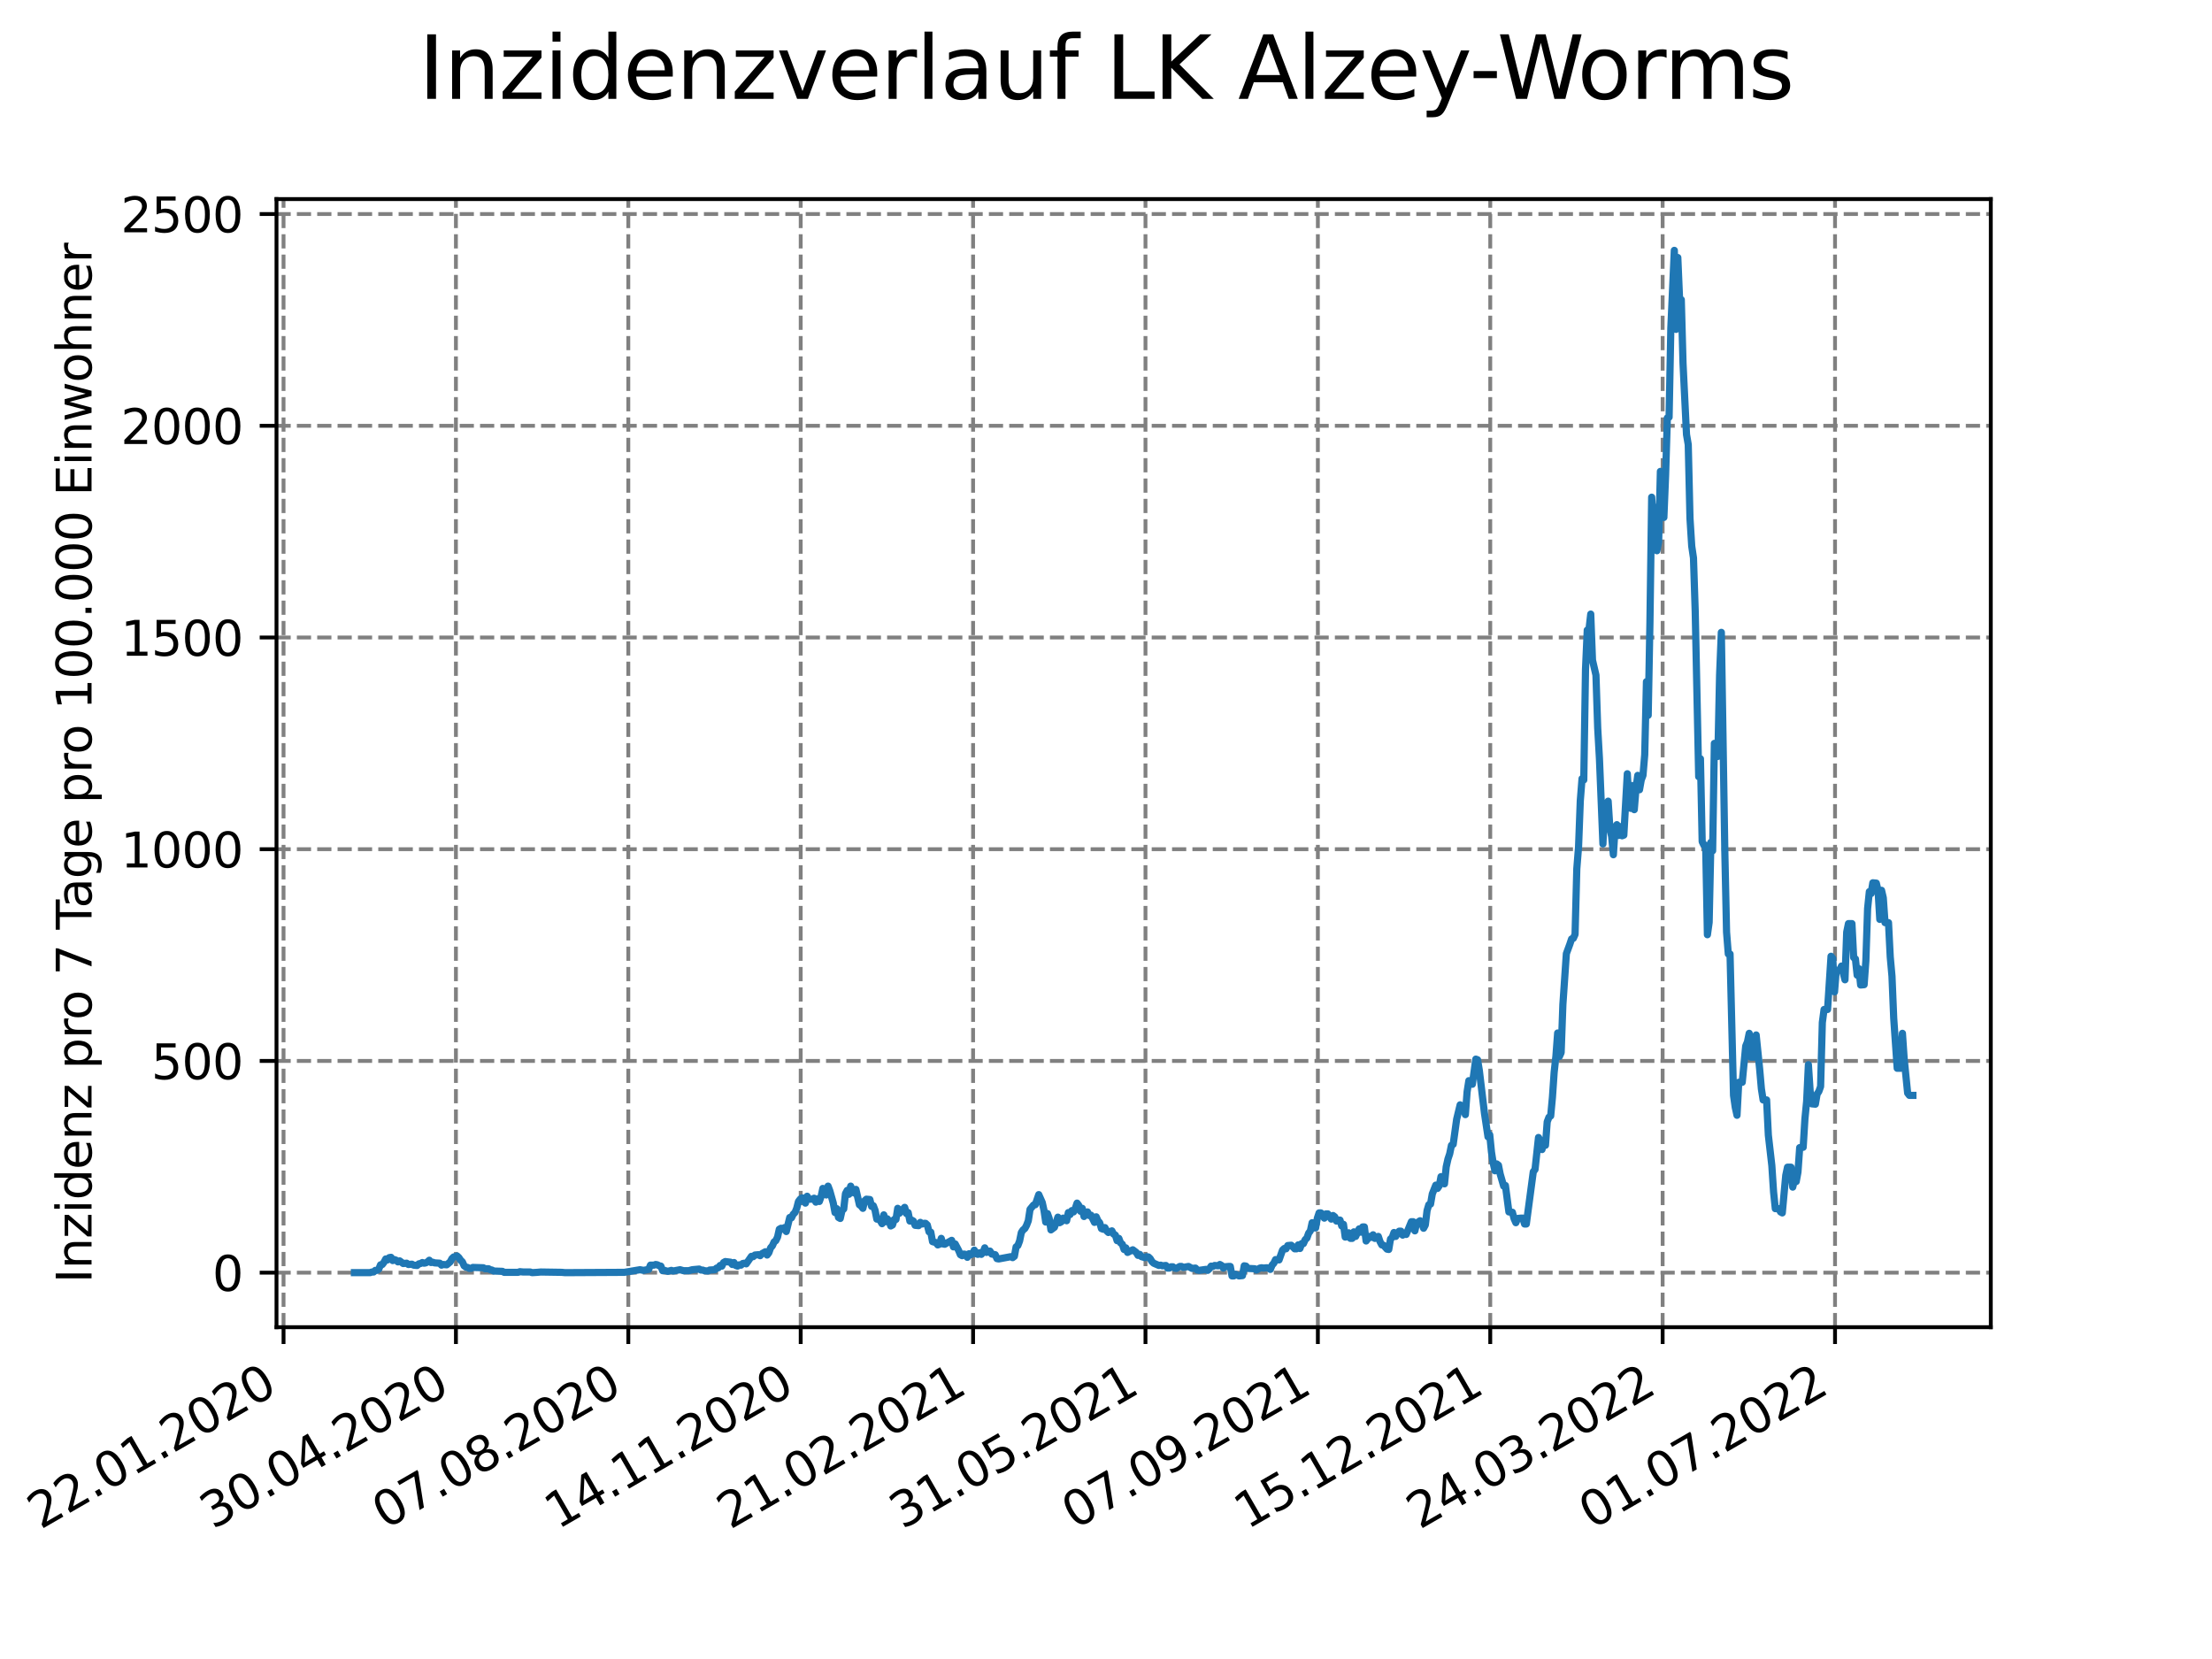 <?xml version="1.0" encoding="utf-8" standalone="no"?>
<!DOCTYPE svg PUBLIC "-//W3C//DTD SVG 1.1//EN"
  "http://www.w3.org/Graphics/SVG/1.1/DTD/svg11.dtd">
<svg xmlns:xlink="http://www.w3.org/1999/xlink" width="460.8pt" height="345.6pt" viewBox="0 0 460.8 345.6" xmlns="http://www.w3.org/2000/svg" version="1.1">
 <defs>
  <style type="text/css">*{stroke-linejoin: round; stroke-linecap: butt}</style>
 </defs>
 <g id="figure_1">
  <g id="patch_1">
   <path d="M 0 345.6 
L 460.8 345.6 
L 460.8 0 
L 0 0 
z
" style="fill: #ffffff"/>
  </g>
  <g id="axes_1">
   <g id="patch_2">
    <path d="M 57.6 276.48 
L 414.72 276.48 
L 414.72 41.472 
L 57.6 41.472 
z
" style="fill: #ffffff"/>
   </g>
   <g id="matplotlib.axis_1">
    <g id="xtick_1">
     <g id="line2d_1">
      <path d="M 59.066 276.48 
L 59.066 41.472 
" clip-path="url(#pb7957cf12c)" style="fill: none; stroke-dasharray: 2.96,1.28; stroke-dashoffset: 0; stroke: #808080; stroke-width: 0.8"/>
     </g>
     <g id="line2d_2">
      <defs>
       <path id="m946c82792c" d="M 0 0 
L 0 3.5 
" style="stroke: #000000; stroke-width: 0.8"/>
      </defs>
      <g>
       <use xlink:href="#m946c82792c" x="59.066" y="276.48" style="stroke: #000000; stroke-width: 0.8"/>
      </g>
     </g>
     <g id="text_1">
      <!-- 22.01.2020 -->
      <g transform="translate(8.441 318.689)rotate(-30)scale(0.1 -0.1)">
       <defs>
        <path id="DejaVuSans-32" d="M 1228 531 
L 3431 531 
L 3431 0 
L 469 0 
L 469 531 
Q 828 903 1448 1529 
Q 2069 2156 2228 2338 
Q 2531 2678 2651 2914 
Q 2772 3150 2772 3378 
Q 2772 3750 2511 3984 
Q 2250 4219 1831 4219 
Q 1534 4219 1204 4116 
Q 875 4013 500 3803 
L 500 4441 
Q 881 4594 1212 4672 
Q 1544 4750 1819 4750 
Q 2544 4750 2975 4387 
Q 3406 4025 3406 3419 
Q 3406 3131 3298 2873 
Q 3191 2616 2906 2266 
Q 2828 2175 2409 1742 
Q 1991 1309 1228 531 
z
" transform="scale(0.016)"/>
        <path id="DejaVuSans-2e" d="M 684 794 
L 1344 794 
L 1344 0 
L 684 0 
L 684 794 
z
" transform="scale(0.016)"/>
        <path id="DejaVuSans-30" d="M 2034 4250 
Q 1547 4250 1301 3770 
Q 1056 3291 1056 2328 
Q 1056 1369 1301 889 
Q 1547 409 2034 409 
Q 2525 409 2770 889 
Q 3016 1369 3016 2328 
Q 3016 3291 2770 3770 
Q 2525 4250 2034 4250 
z
M 2034 4750 
Q 2819 4750 3233 4129 
Q 3647 3509 3647 2328 
Q 3647 1150 3233 529 
Q 2819 -91 2034 -91 
Q 1250 -91 836 529 
Q 422 1150 422 2328 
Q 422 3509 836 4129 
Q 1250 4750 2034 4750 
z
" transform="scale(0.016)"/>
        <path id="DejaVuSans-31" d="M 794 531 
L 1825 531 
L 1825 4091 
L 703 3866 
L 703 4441 
L 1819 4666 
L 2450 4666 
L 2450 531 
L 3481 531 
L 3481 0 
L 794 0 
L 794 531 
z
" transform="scale(0.016)"/>
       </defs>
       <use xlink:href="#DejaVuSans-32"/>
       <use xlink:href="#DejaVuSans-32" x="63.623"/>
       <use xlink:href="#DejaVuSans-2e" x="127.246"/>
       <use xlink:href="#DejaVuSans-30" x="159.033"/>
       <use xlink:href="#DejaVuSans-31" x="222.656"/>
       <use xlink:href="#DejaVuSans-2e" x="286.279"/>
       <use xlink:href="#DejaVuSans-32" x="318.066"/>
       <use xlink:href="#DejaVuSans-30" x="381.689"/>
       <use xlink:href="#DejaVuSans-32" x="445.312"/>
       <use xlink:href="#DejaVuSans-30" x="508.936"/>
      </g>
     </g>
    </g>
    <g id="xtick_2">
     <g id="line2d_3">
      <path d="M 94.978 276.48 
L 94.978 41.472 
" clip-path="url(#pb7957cf12c)" style="fill: none; stroke-dasharray: 2.96,1.28; stroke-dashoffset: 0; stroke: #808080; stroke-width: 0.8"/>
     </g>
     <g id="line2d_4">
      <g>
       <use xlink:href="#m946c82792c" x="94.978" y="276.48" style="stroke: #000000; stroke-width: 0.8"/>
      </g>
     </g>
     <g id="text_2">
      <!-- 30.04.2020 -->
      <g transform="translate(44.352 318.689)rotate(-30)scale(0.1 -0.1)">
       <defs>
        <path id="DejaVuSans-33" d="M 2597 2516 
Q 3050 2419 3304 2112 
Q 3559 1806 3559 1356 
Q 3559 666 3084 287 
Q 2609 -91 1734 -91 
Q 1441 -91 1130 -33 
Q 819 25 488 141 
L 488 750 
Q 750 597 1062 519 
Q 1375 441 1716 441 
Q 2309 441 2620 675 
Q 2931 909 2931 1356 
Q 2931 1769 2642 2001 
Q 2353 2234 1838 2234 
L 1294 2234 
L 1294 2753 
L 1863 2753 
Q 2328 2753 2575 2939 
Q 2822 3125 2822 3475 
Q 2822 3834 2567 4026 
Q 2313 4219 1838 4219 
Q 1578 4219 1281 4162 
Q 984 4106 628 3988 
L 628 4550 
Q 988 4650 1302 4700 
Q 1616 4750 1894 4750 
Q 2613 4750 3031 4423 
Q 3450 4097 3450 3541 
Q 3450 3153 3228 2886 
Q 3006 2619 2597 2516 
z
" transform="scale(0.016)"/>
        <path id="DejaVuSans-34" d="M 2419 4116 
L 825 1625 
L 2419 1625 
L 2419 4116 
z
M 2253 4666 
L 3047 4666 
L 3047 1625 
L 3713 1625 
L 3713 1100 
L 3047 1100 
L 3047 0 
L 2419 0 
L 2419 1100 
L 313 1100 
L 313 1709 
L 2253 4666 
z
" transform="scale(0.016)"/>
       </defs>
       <use xlink:href="#DejaVuSans-33"/>
       <use xlink:href="#DejaVuSans-30" x="63.623"/>
       <use xlink:href="#DejaVuSans-2e" x="127.246"/>
       <use xlink:href="#DejaVuSans-30" x="159.033"/>
       <use xlink:href="#DejaVuSans-34" x="222.656"/>
       <use xlink:href="#DejaVuSans-2e" x="286.279"/>
       <use xlink:href="#DejaVuSans-32" x="318.066"/>
       <use xlink:href="#DejaVuSans-30" x="381.689"/>
       <use xlink:href="#DejaVuSans-32" x="445.312"/>
       <use xlink:href="#DejaVuSans-30" x="508.936"/>
      </g>
     </g>
    </g>
    <g id="xtick_3">
     <g id="line2d_5">
      <path d="M 130.889 276.48 
L 130.889 41.472 
" clip-path="url(#pb7957cf12c)" style="fill: none; stroke-dasharray: 2.96,1.28; stroke-dashoffset: 0; stroke: #808080; stroke-width: 0.8"/>
     </g>
     <g id="line2d_6">
      <g>
       <use xlink:href="#m946c82792c" x="130.889" y="276.48" style="stroke: #000000; stroke-width: 0.8"/>
      </g>
     </g>
     <g id="text_3">
      <!-- 07.08.2020 -->
      <g transform="translate(80.264 318.689)rotate(-30)scale(0.1 -0.1)">
       <defs>
        <path id="DejaVuSans-37" d="M 525 4666 
L 3525 4666 
L 3525 4397 
L 1831 0 
L 1172 0 
L 2766 4134 
L 525 4134 
L 525 4666 
z
" transform="scale(0.016)"/>
        <path id="DejaVuSans-38" d="M 2034 2216 
Q 1584 2216 1326 1975 
Q 1069 1734 1069 1313 
Q 1069 891 1326 650 
Q 1584 409 2034 409 
Q 2484 409 2743 651 
Q 3003 894 3003 1313 
Q 3003 1734 2745 1975 
Q 2488 2216 2034 2216 
z
M 1403 2484 
Q 997 2584 770 2862 
Q 544 3141 544 3541 
Q 544 4100 942 4425 
Q 1341 4750 2034 4750 
Q 2731 4750 3128 4425 
Q 3525 4100 3525 3541 
Q 3525 3141 3298 2862 
Q 3072 2584 2669 2484 
Q 3125 2378 3379 2068 
Q 3634 1759 3634 1313 
Q 3634 634 3220 271 
Q 2806 -91 2034 -91 
Q 1263 -91 848 271 
Q 434 634 434 1313 
Q 434 1759 690 2068 
Q 947 2378 1403 2484 
z
M 1172 3481 
Q 1172 3119 1398 2916 
Q 1625 2713 2034 2713 
Q 2441 2713 2670 2916 
Q 2900 3119 2900 3481 
Q 2900 3844 2670 4047 
Q 2441 4250 2034 4250 
Q 1625 4250 1398 4047 
Q 1172 3844 1172 3481 
z
" transform="scale(0.016)"/>
       </defs>
       <use xlink:href="#DejaVuSans-30"/>
       <use xlink:href="#DejaVuSans-37" x="63.623"/>
       <use xlink:href="#DejaVuSans-2e" x="127.246"/>
       <use xlink:href="#DejaVuSans-30" x="159.033"/>
       <use xlink:href="#DejaVuSans-38" x="222.656"/>
       <use xlink:href="#DejaVuSans-2e" x="286.279"/>
       <use xlink:href="#DejaVuSans-32" x="318.066"/>
       <use xlink:href="#DejaVuSans-30" x="381.689"/>
       <use xlink:href="#DejaVuSans-32" x="445.312"/>
       <use xlink:href="#DejaVuSans-30" x="508.936"/>
      </g>
     </g>
    </g>
    <g id="xtick_4">
     <g id="line2d_7">
      <path d="M 166.801 276.48 
L 166.801 41.472 
" clip-path="url(#pb7957cf12c)" style="fill: none; stroke-dasharray: 2.96,1.28; stroke-dashoffset: 0; stroke: #808080; stroke-width: 0.8"/>
     </g>
     <g id="line2d_8">
      <g>
       <use xlink:href="#m946c82792c" x="166.801" y="276.48" style="stroke: #000000; stroke-width: 0.8"/>
      </g>
     </g>
     <g id="text_4">
      <!-- 14.11.2020 -->
      <g transform="translate(116.175 318.689)rotate(-30)scale(0.1 -0.1)">
       <use xlink:href="#DejaVuSans-31"/>
       <use xlink:href="#DejaVuSans-34" x="63.623"/>
       <use xlink:href="#DejaVuSans-2e" x="127.246"/>
       <use xlink:href="#DejaVuSans-31" x="159.033"/>
       <use xlink:href="#DejaVuSans-31" x="222.656"/>
       <use xlink:href="#DejaVuSans-2e" x="286.279"/>
       <use xlink:href="#DejaVuSans-32" x="318.066"/>
       <use xlink:href="#DejaVuSans-30" x="381.689"/>
       <use xlink:href="#DejaVuSans-32" x="445.312"/>
       <use xlink:href="#DejaVuSans-30" x="508.936"/>
      </g>
     </g>
    </g>
    <g id="xtick_5">
     <g id="line2d_9">
      <path d="M 202.712 276.48 
L 202.712 41.472 
" clip-path="url(#pb7957cf12c)" style="fill: none; stroke-dasharray: 2.96,1.28; stroke-dashoffset: 0; stroke: #808080; stroke-width: 0.8"/>
     </g>
     <g id="line2d_10">
      <g>
       <use xlink:href="#m946c82792c" x="202.712" y="276.48" style="stroke: #000000; stroke-width: 0.8"/>
      </g>
     </g>
     <g id="text_5">
      <!-- 21.02.2021 -->
      <g transform="translate(152.087 318.689)rotate(-30)scale(0.1 -0.1)">
       <use xlink:href="#DejaVuSans-32"/>
       <use xlink:href="#DejaVuSans-31" x="63.623"/>
       <use xlink:href="#DejaVuSans-2e" x="127.246"/>
       <use xlink:href="#DejaVuSans-30" x="159.033"/>
       <use xlink:href="#DejaVuSans-32" x="222.656"/>
       <use xlink:href="#DejaVuSans-2e" x="286.279"/>
       <use xlink:href="#DejaVuSans-32" x="318.066"/>
       <use xlink:href="#DejaVuSans-30" x="381.689"/>
       <use xlink:href="#DejaVuSans-32" x="445.312"/>
       <use xlink:href="#DejaVuSans-31" x="508.936"/>
      </g>
     </g>
    </g>
    <g id="xtick_6">
     <g id="line2d_11">
      <path d="M 238.624 276.48 
L 238.624 41.472 
" clip-path="url(#pb7957cf12c)" style="fill: none; stroke-dasharray: 2.96,1.28; stroke-dashoffset: 0; stroke: #808080; stroke-width: 0.8"/>
     </g>
     <g id="line2d_12">
      <g>
       <use xlink:href="#m946c82792c" x="238.624" y="276.48" style="stroke: #000000; stroke-width: 0.8"/>
      </g>
     </g>
     <g id="text_6">
      <!-- 31.05.2021 -->
      <g transform="translate(187.998 318.689)rotate(-30)scale(0.1 -0.1)">
       <defs>
        <path id="DejaVuSans-35" d="M 691 4666 
L 3169 4666 
L 3169 4134 
L 1269 4134 
L 1269 2991 
Q 1406 3038 1543 3061 
Q 1681 3084 1819 3084 
Q 2600 3084 3056 2656 
Q 3513 2228 3513 1497 
Q 3513 744 3044 326 
Q 2575 -91 1722 -91 
Q 1428 -91 1123 -41 
Q 819 9 494 109 
L 494 744 
Q 775 591 1075 516 
Q 1375 441 1709 441 
Q 2250 441 2565 725 
Q 2881 1009 2881 1497 
Q 2881 1984 2565 2268 
Q 2250 2553 1709 2553 
Q 1456 2553 1204 2497 
Q 953 2441 691 2322 
L 691 4666 
z
" transform="scale(0.016)"/>
       </defs>
       <use xlink:href="#DejaVuSans-33"/>
       <use xlink:href="#DejaVuSans-31" x="63.623"/>
       <use xlink:href="#DejaVuSans-2e" x="127.246"/>
       <use xlink:href="#DejaVuSans-30" x="159.033"/>
       <use xlink:href="#DejaVuSans-35" x="222.656"/>
       <use xlink:href="#DejaVuSans-2e" x="286.279"/>
       <use xlink:href="#DejaVuSans-32" x="318.066"/>
       <use xlink:href="#DejaVuSans-30" x="381.689"/>
       <use xlink:href="#DejaVuSans-32" x="445.312"/>
       <use xlink:href="#DejaVuSans-31" x="508.936"/>
      </g>
     </g>
    </g>
    <g id="xtick_7">
     <g id="line2d_13">
      <path d="M 274.535 276.48 
L 274.535 41.472 
" clip-path="url(#pb7957cf12c)" style="fill: none; stroke-dasharray: 2.96,1.28; stroke-dashoffset: 0; stroke: #808080; stroke-width: 0.8"/>
     </g>
     <g id="line2d_14">
      <g>
       <use xlink:href="#m946c82792c" x="274.535" y="276.48" style="stroke: #000000; stroke-width: 0.8"/>
      </g>
     </g>
     <g id="text_7">
      <!-- 07.09.2021 -->
      <g transform="translate(223.91 318.689)rotate(-30)scale(0.1 -0.1)">
       <defs>
        <path id="DejaVuSans-39" d="M 703 97 
L 703 672 
Q 941 559 1184 500 
Q 1428 441 1663 441 
Q 2288 441 2617 861 
Q 2947 1281 2994 2138 
Q 2813 1869 2534 1725 
Q 2256 1581 1919 1581 
Q 1219 1581 811 2004 
Q 403 2428 403 3163 
Q 403 3881 828 4315 
Q 1253 4750 1959 4750 
Q 2769 4750 3195 4129 
Q 3622 3509 3622 2328 
Q 3622 1225 3098 567 
Q 2575 -91 1691 -91 
Q 1453 -91 1209 -44 
Q 966 3 703 97 
z
M 1959 2075 
Q 2384 2075 2632 2365 
Q 2881 2656 2881 3163 
Q 2881 3666 2632 3958 
Q 2384 4250 1959 4250 
Q 1534 4250 1286 3958 
Q 1038 3666 1038 3163 
Q 1038 2656 1286 2365 
Q 1534 2075 1959 2075 
z
" transform="scale(0.016)"/>
       </defs>
       <use xlink:href="#DejaVuSans-30"/>
       <use xlink:href="#DejaVuSans-37" x="63.623"/>
       <use xlink:href="#DejaVuSans-2e" x="127.246"/>
       <use xlink:href="#DejaVuSans-30" x="159.033"/>
       <use xlink:href="#DejaVuSans-39" x="222.656"/>
       <use xlink:href="#DejaVuSans-2e" x="286.279"/>
       <use xlink:href="#DejaVuSans-32" x="318.066"/>
       <use xlink:href="#DejaVuSans-30" x="381.689"/>
       <use xlink:href="#DejaVuSans-32" x="445.312"/>
       <use xlink:href="#DejaVuSans-31" x="508.936"/>
      </g>
     </g>
    </g>
    <g id="xtick_8">
     <g id="line2d_15">
      <path d="M 310.447 276.48 
L 310.447 41.472 
" clip-path="url(#pb7957cf12c)" style="fill: none; stroke-dasharray: 2.96,1.28; stroke-dashoffset: 0; stroke: #808080; stroke-width: 0.8"/>
     </g>
     <g id="line2d_16">
      <g>
       <use xlink:href="#m946c82792c" x="310.447" y="276.48" style="stroke: #000000; stroke-width: 0.8"/>
      </g>
     </g>
     <g id="text_8">
      <!-- 15.12.2021 -->
      <g transform="translate(259.821 318.689)rotate(-30)scale(0.1 -0.1)">
       <use xlink:href="#DejaVuSans-31"/>
       <use xlink:href="#DejaVuSans-35" x="63.623"/>
       <use xlink:href="#DejaVuSans-2e" x="127.246"/>
       <use xlink:href="#DejaVuSans-31" x="159.033"/>
       <use xlink:href="#DejaVuSans-32" x="222.656"/>
       <use xlink:href="#DejaVuSans-2e" x="286.279"/>
       <use xlink:href="#DejaVuSans-32" x="318.066"/>
       <use xlink:href="#DejaVuSans-30" x="381.689"/>
       <use xlink:href="#DejaVuSans-32" x="445.312"/>
       <use xlink:href="#DejaVuSans-31" x="508.936"/>
      </g>
     </g>
    </g>
    <g id="xtick_9">
     <g id="line2d_17">
      <path d="M 346.358 276.48 
L 346.358 41.472 
" clip-path="url(#pb7957cf12c)" style="fill: none; stroke-dasharray: 2.96,1.28; stroke-dashoffset: 0; stroke: #808080; stroke-width: 0.8"/>
     </g>
     <g id="line2d_18">
      <g>
       <use xlink:href="#m946c82792c" x="346.358" y="276.48" style="stroke: #000000; stroke-width: 0.8"/>
      </g>
     </g>
     <g id="text_9">
      <!-- 24.03.2022 -->
      <g transform="translate(295.733 318.689)rotate(-30)scale(0.1 -0.1)">
       <use xlink:href="#DejaVuSans-32"/>
       <use xlink:href="#DejaVuSans-34" x="63.623"/>
       <use xlink:href="#DejaVuSans-2e" x="127.246"/>
       <use xlink:href="#DejaVuSans-30" x="159.033"/>
       <use xlink:href="#DejaVuSans-33" x="222.656"/>
       <use xlink:href="#DejaVuSans-2e" x="286.279"/>
       <use xlink:href="#DejaVuSans-32" x="318.066"/>
       <use xlink:href="#DejaVuSans-30" x="381.689"/>
       <use xlink:href="#DejaVuSans-32" x="445.312"/>
       <use xlink:href="#DejaVuSans-32" x="508.936"/>
      </g>
     </g>
    </g>
    <g id="xtick_10">
     <g id="line2d_19">
      <path d="M 382.27 276.48 
L 382.27 41.472 
" clip-path="url(#pb7957cf12c)" style="fill: none; stroke-dasharray: 2.96,1.28; stroke-dashoffset: 0; stroke: #808080; stroke-width: 0.8"/>
     </g>
     <g id="line2d_20">
      <g>
       <use xlink:href="#m946c82792c" x="382.27" y="276.48" style="stroke: #000000; stroke-width: 0.8"/>
      </g>
     </g>
     <g id="text_10">
      <!-- 01.07.2022 -->
      <g transform="translate(331.644 318.689)rotate(-30)scale(0.1 -0.1)">
       <use xlink:href="#DejaVuSans-30"/>
       <use xlink:href="#DejaVuSans-31" x="63.623"/>
       <use xlink:href="#DejaVuSans-2e" x="127.246"/>
       <use xlink:href="#DejaVuSans-30" x="159.033"/>
       <use xlink:href="#DejaVuSans-37" x="222.656"/>
       <use xlink:href="#DejaVuSans-2e" x="286.279"/>
       <use xlink:href="#DejaVuSans-32" x="318.066"/>
       <use xlink:href="#DejaVuSans-30" x="381.689"/>
       <use xlink:href="#DejaVuSans-32" x="445.312"/>
       <use xlink:href="#DejaVuSans-32" x="508.936"/>
      </g>
     </g>
    </g>
   </g>
   <g id="matplotlib.axis_2">
    <g id="ytick_1">
     <g id="line2d_21">
      <path d="M 57.6 265.118 
L 414.72 265.118 
" clip-path="url(#pb7957cf12c)" style="fill: none; stroke-dasharray: 2.96,1.28; stroke-dashoffset: 0; stroke: #808080; stroke-width: 0.8"/>
     </g>
     <g id="line2d_22">
      <defs>
       <path id="m5d9b9bd2c5" d="M 0 0 
L -3.5 0 
" style="stroke: #000000; stroke-width: 0.8"/>
      </defs>
      <g>
       <use xlink:href="#m5d9b9bd2c5" x="57.6" y="265.118" style="stroke: #000000; stroke-width: 0.8"/>
      </g>
     </g>
     <g id="text_11">
      <!-- 0 -->
      <g transform="translate(44.237 268.917)scale(0.1 -0.1)">
       <use xlink:href="#DejaVuSans-30"/>
      </g>
     </g>
    </g>
    <g id="ytick_2">
     <g id="line2d_23">
      <path d="M 57.6 221.013 
L 414.72 221.013 
" clip-path="url(#pb7957cf12c)" style="fill: none; stroke-dasharray: 2.96,1.28; stroke-dashoffset: 0; stroke: #808080; stroke-width: 0.8"/>
     </g>
     <g id="line2d_24">
      <g>
       <use xlink:href="#m5d9b9bd2c5" x="57.6" y="221.013" style="stroke: #000000; stroke-width: 0.8"/>
      </g>
     </g>
     <g id="text_12">
      <!-- 500 -->
      <g transform="translate(31.512 224.812)scale(0.1 -0.1)">
       <use xlink:href="#DejaVuSans-35"/>
       <use xlink:href="#DejaVuSans-30" x="63.623"/>
       <use xlink:href="#DejaVuSans-30" x="127.246"/>
      </g>
     </g>
    </g>
    <g id="ytick_3">
     <g id="line2d_25">
      <path d="M 57.6 176.908 
L 414.72 176.908 
" clip-path="url(#pb7957cf12c)" style="fill: none; stroke-dasharray: 2.96,1.28; stroke-dashoffset: 0; stroke: #808080; stroke-width: 0.8"/>
     </g>
     <g id="line2d_26">
      <g>
       <use xlink:href="#m5d9b9bd2c5" x="57.6" y="176.908" style="stroke: #000000; stroke-width: 0.8"/>
      </g>
     </g>
     <g id="text_13">
      <!-- 1000 -->
      <g transform="translate(25.15 180.707)scale(0.1 -0.1)">
       <use xlink:href="#DejaVuSans-31"/>
       <use xlink:href="#DejaVuSans-30" x="63.623"/>
       <use xlink:href="#DejaVuSans-30" x="127.246"/>
       <use xlink:href="#DejaVuSans-30" x="190.869"/>
      </g>
     </g>
    </g>
    <g id="ytick_4">
     <g id="line2d_27">
      <path d="M 57.6 132.802 
L 414.72 132.802 
" clip-path="url(#pb7957cf12c)" style="fill: none; stroke-dasharray: 2.96,1.28; stroke-dashoffset: 0; stroke: #808080; stroke-width: 0.8"/>
     </g>
     <g id="line2d_28">
      <g>
       <use xlink:href="#m5d9b9bd2c5" x="57.6" y="132.802" style="stroke: #000000; stroke-width: 0.8"/>
      </g>
     </g>
     <g id="text_14">
      <!-- 1500 -->
      <g transform="translate(25.15 136.602)scale(0.1 -0.1)">
       <use xlink:href="#DejaVuSans-31"/>
       <use xlink:href="#DejaVuSans-35" x="63.623"/>
       <use xlink:href="#DejaVuSans-30" x="127.246"/>
       <use xlink:href="#DejaVuSans-30" x="190.869"/>
      </g>
     </g>
    </g>
    <g id="ytick_5">
     <g id="line2d_29">
      <path d="M 57.6 88.697 
L 414.72 88.697 
" clip-path="url(#pb7957cf12c)" style="fill: none; stroke-dasharray: 2.96,1.28; stroke-dashoffset: 0; stroke: #808080; stroke-width: 0.8"/>
     </g>
     <g id="line2d_30">
      <g>
       <use xlink:href="#m5d9b9bd2c5" x="57.6" y="88.697" style="stroke: #000000; stroke-width: 0.8"/>
      </g>
     </g>
     <g id="text_15">
      <!-- 2000 -->
      <g transform="translate(25.15 92.497)scale(0.1 -0.1)">
       <use xlink:href="#DejaVuSans-32"/>
       <use xlink:href="#DejaVuSans-30" x="63.623"/>
       <use xlink:href="#DejaVuSans-30" x="127.246"/>
       <use xlink:href="#DejaVuSans-30" x="190.869"/>
      </g>
     </g>
    </g>
    <g id="ytick_6">
     <g id="line2d_31">
      <path d="M 57.6 44.592 
L 414.72 44.592 
" clip-path="url(#pb7957cf12c)" style="fill: none; stroke-dasharray: 2.96,1.28; stroke-dashoffset: 0; stroke: #808080; stroke-width: 0.8"/>
     </g>
     <g id="line2d_32">
      <g>
       <use xlink:href="#m5d9b9bd2c5" x="57.6" y="44.592" style="stroke: #000000; stroke-width: 0.8"/>
      </g>
     </g>
     <g id="text_16">
      <!-- 2500 -->
      <g transform="translate(25.15 48.392)scale(0.1 -0.1)">
       <use xlink:href="#DejaVuSans-32"/>
       <use xlink:href="#DejaVuSans-35" x="63.623"/>
       <use xlink:href="#DejaVuSans-30" x="127.246"/>
       <use xlink:href="#DejaVuSans-30" x="190.869"/>
      </g>
     </g>
    </g>
    <g id="text_17">
     <!-- Inzidenz pro 7 Tage pro 100.000 Einwohner -->
     <g transform="translate(19.07 267.301)rotate(-90)scale(0.1 -0.1)">
      <defs>
       <path id="DejaVuSans-49" d="M 628 4666 
L 1259 4666 
L 1259 0 
L 628 0 
L 628 4666 
z
" transform="scale(0.016)"/>
       <path id="DejaVuSans-6e" d="M 3513 2113 
L 3513 0 
L 2938 0 
L 2938 2094 
Q 2938 2591 2744 2837 
Q 2550 3084 2163 3084 
Q 1697 3084 1428 2787 
Q 1159 2491 1159 1978 
L 1159 0 
L 581 0 
L 581 3500 
L 1159 3500 
L 1159 2956 
Q 1366 3272 1645 3428 
Q 1925 3584 2291 3584 
Q 2894 3584 3203 3211 
Q 3513 2838 3513 2113 
z
" transform="scale(0.016)"/>
       <path id="DejaVuSans-7a" d="M 353 3500 
L 3084 3500 
L 3084 2975 
L 922 459 
L 3084 459 
L 3084 0 
L 275 0 
L 275 525 
L 2438 3041 
L 353 3041 
L 353 3500 
z
" transform="scale(0.016)"/>
       <path id="DejaVuSans-69" d="M 603 3500 
L 1178 3500 
L 1178 0 
L 603 0 
L 603 3500 
z
M 603 4863 
L 1178 4863 
L 1178 4134 
L 603 4134 
L 603 4863 
z
" transform="scale(0.016)"/>
       <path id="DejaVuSans-64" d="M 2906 2969 
L 2906 4863 
L 3481 4863 
L 3481 0 
L 2906 0 
L 2906 525 
Q 2725 213 2448 61 
Q 2172 -91 1784 -91 
Q 1150 -91 751 415 
Q 353 922 353 1747 
Q 353 2572 751 3078 
Q 1150 3584 1784 3584 
Q 2172 3584 2448 3432 
Q 2725 3281 2906 2969 
z
M 947 1747 
Q 947 1113 1208 752 
Q 1469 391 1925 391 
Q 2381 391 2643 752 
Q 2906 1113 2906 1747 
Q 2906 2381 2643 2742 
Q 2381 3103 1925 3103 
Q 1469 3103 1208 2742 
Q 947 2381 947 1747 
z
" transform="scale(0.016)"/>
       <path id="DejaVuSans-65" d="M 3597 1894 
L 3597 1613 
L 953 1613 
Q 991 1019 1311 708 
Q 1631 397 2203 397 
Q 2534 397 2845 478 
Q 3156 559 3463 722 
L 3463 178 
Q 3153 47 2828 -22 
Q 2503 -91 2169 -91 
Q 1331 -91 842 396 
Q 353 884 353 1716 
Q 353 2575 817 3079 
Q 1281 3584 2069 3584 
Q 2775 3584 3186 3129 
Q 3597 2675 3597 1894 
z
M 3022 2063 
Q 3016 2534 2758 2815 
Q 2500 3097 2075 3097 
Q 1594 3097 1305 2825 
Q 1016 2553 972 2059 
L 3022 2063 
z
" transform="scale(0.016)"/>
       <path id="DejaVuSans-20" transform="scale(0.016)"/>
       <path id="DejaVuSans-70" d="M 1159 525 
L 1159 -1331 
L 581 -1331 
L 581 3500 
L 1159 3500 
L 1159 2969 
Q 1341 3281 1617 3432 
Q 1894 3584 2278 3584 
Q 2916 3584 3314 3078 
Q 3713 2572 3713 1747 
Q 3713 922 3314 415 
Q 2916 -91 2278 -91 
Q 1894 -91 1617 61 
Q 1341 213 1159 525 
z
M 3116 1747 
Q 3116 2381 2855 2742 
Q 2594 3103 2138 3103 
Q 1681 3103 1420 2742 
Q 1159 2381 1159 1747 
Q 1159 1113 1420 752 
Q 1681 391 2138 391 
Q 2594 391 2855 752 
Q 3116 1113 3116 1747 
z
" transform="scale(0.016)"/>
       <path id="DejaVuSans-72" d="M 2631 2963 
Q 2534 3019 2420 3045 
Q 2306 3072 2169 3072 
Q 1681 3072 1420 2755 
Q 1159 2438 1159 1844 
L 1159 0 
L 581 0 
L 581 3500 
L 1159 3500 
L 1159 2956 
Q 1341 3275 1631 3429 
Q 1922 3584 2338 3584 
Q 2397 3584 2469 3576 
Q 2541 3569 2628 3553 
L 2631 2963 
z
" transform="scale(0.016)"/>
       <path id="DejaVuSans-6f" d="M 1959 3097 
Q 1497 3097 1228 2736 
Q 959 2375 959 1747 
Q 959 1119 1226 758 
Q 1494 397 1959 397 
Q 2419 397 2687 759 
Q 2956 1122 2956 1747 
Q 2956 2369 2687 2733 
Q 2419 3097 1959 3097 
z
M 1959 3584 
Q 2709 3584 3137 3096 
Q 3566 2609 3566 1747 
Q 3566 888 3137 398 
Q 2709 -91 1959 -91 
Q 1206 -91 779 398 
Q 353 888 353 1747 
Q 353 2609 779 3096 
Q 1206 3584 1959 3584 
z
" transform="scale(0.016)"/>
       <path id="DejaVuSans-54" d="M -19 4666 
L 3928 4666 
L 3928 4134 
L 2272 4134 
L 2272 0 
L 1638 0 
L 1638 4134 
L -19 4134 
L -19 4666 
z
" transform="scale(0.016)"/>
       <path id="DejaVuSans-61" d="M 2194 1759 
Q 1497 1759 1228 1600 
Q 959 1441 959 1056 
Q 959 750 1161 570 
Q 1363 391 1709 391 
Q 2188 391 2477 730 
Q 2766 1069 2766 1631 
L 2766 1759 
L 2194 1759 
z
M 3341 1997 
L 3341 0 
L 2766 0 
L 2766 531 
Q 2569 213 2275 61 
Q 1981 -91 1556 -91 
Q 1019 -91 701 211 
Q 384 513 384 1019 
Q 384 1609 779 1909 
Q 1175 2209 1959 2209 
L 2766 2209 
L 2766 2266 
Q 2766 2663 2505 2880 
Q 2244 3097 1772 3097 
Q 1472 3097 1187 3025 
Q 903 2953 641 2809 
L 641 3341 
Q 956 3463 1253 3523 
Q 1550 3584 1831 3584 
Q 2591 3584 2966 3190 
Q 3341 2797 3341 1997 
z
" transform="scale(0.016)"/>
       <path id="DejaVuSans-67" d="M 2906 1791 
Q 2906 2416 2648 2759 
Q 2391 3103 1925 3103 
Q 1463 3103 1205 2759 
Q 947 2416 947 1791 
Q 947 1169 1205 825 
Q 1463 481 1925 481 
Q 2391 481 2648 825 
Q 2906 1169 2906 1791 
z
M 3481 434 
Q 3481 -459 3084 -895 
Q 2688 -1331 1869 -1331 
Q 1566 -1331 1297 -1286 
Q 1028 -1241 775 -1147 
L 775 -588 
Q 1028 -725 1275 -790 
Q 1522 -856 1778 -856 
Q 2344 -856 2625 -561 
Q 2906 -266 2906 331 
L 2906 616 
Q 2728 306 2450 153 
Q 2172 0 1784 0 
Q 1141 0 747 490 
Q 353 981 353 1791 
Q 353 2603 747 3093 
Q 1141 3584 1784 3584 
Q 2172 3584 2450 3431 
Q 2728 3278 2906 2969 
L 2906 3500 
L 3481 3500 
L 3481 434 
z
" transform="scale(0.016)"/>
       <path id="DejaVuSans-45" d="M 628 4666 
L 3578 4666 
L 3578 4134 
L 1259 4134 
L 1259 2753 
L 3481 2753 
L 3481 2222 
L 1259 2222 
L 1259 531 
L 3634 531 
L 3634 0 
L 628 0 
L 628 4666 
z
" transform="scale(0.016)"/>
       <path id="DejaVuSans-77" d="M 269 3500 
L 844 3500 
L 1563 769 
L 2278 3500 
L 2956 3500 
L 3675 769 
L 4391 3500 
L 4966 3500 
L 4050 0 
L 3372 0 
L 2619 2869 
L 1863 0 
L 1184 0 
L 269 3500 
z
" transform="scale(0.016)"/>
       <path id="DejaVuSans-68" d="M 3513 2113 
L 3513 0 
L 2938 0 
L 2938 2094 
Q 2938 2591 2744 2837 
Q 2550 3084 2163 3084 
Q 1697 3084 1428 2787 
Q 1159 2491 1159 1978 
L 1159 0 
L 581 0 
L 581 4863 
L 1159 4863 
L 1159 2956 
Q 1366 3272 1645 3428 
Q 1925 3584 2291 3584 
Q 2894 3584 3203 3211 
Q 3513 2838 3513 2113 
z
" transform="scale(0.016)"/>
      </defs>
      <use xlink:href="#DejaVuSans-49"/>
      <use xlink:href="#DejaVuSans-6e" x="29.492"/>
      <use xlink:href="#DejaVuSans-7a" x="92.871"/>
      <use xlink:href="#DejaVuSans-69" x="145.361"/>
      <use xlink:href="#DejaVuSans-64" x="173.145"/>
      <use xlink:href="#DejaVuSans-65" x="236.621"/>
      <use xlink:href="#DejaVuSans-6e" x="298.145"/>
      <use xlink:href="#DejaVuSans-7a" x="361.523"/>
      <use xlink:href="#DejaVuSans-20" x="414.014"/>
      <use xlink:href="#DejaVuSans-70" x="445.801"/>
      <use xlink:href="#DejaVuSans-72" x="509.277"/>
      <use xlink:href="#DejaVuSans-6f" x="548.141"/>
      <use xlink:href="#DejaVuSans-20" x="609.322"/>
      <use xlink:href="#DejaVuSans-37" x="641.109"/>
      <use xlink:href="#DejaVuSans-20" x="704.732"/>
      <use xlink:href="#DejaVuSans-54" x="736.52"/>
      <use xlink:href="#DejaVuSans-61" x="781.104"/>
      <use xlink:href="#DejaVuSans-67" x="842.383"/>
      <use xlink:href="#DejaVuSans-65" x="905.859"/>
      <use xlink:href="#DejaVuSans-20" x="967.383"/>
      <use xlink:href="#DejaVuSans-70" x="999.17"/>
      <use xlink:href="#DejaVuSans-72" x="1062.646"/>
      <use xlink:href="#DejaVuSans-6f" x="1101.51"/>
      <use xlink:href="#DejaVuSans-20" x="1162.691"/>
      <use xlink:href="#DejaVuSans-31" x="1194.479"/>
      <use xlink:href="#DejaVuSans-30" x="1258.102"/>
      <use xlink:href="#DejaVuSans-30" x="1321.725"/>
      <use xlink:href="#DejaVuSans-2e" x="1385.348"/>
      <use xlink:href="#DejaVuSans-30" x="1417.135"/>
      <use xlink:href="#DejaVuSans-30" x="1480.758"/>
      <use xlink:href="#DejaVuSans-30" x="1544.381"/>
      <use xlink:href="#DejaVuSans-20" x="1608.004"/>
      <use xlink:href="#DejaVuSans-45" x="1639.791"/>
      <use xlink:href="#DejaVuSans-69" x="1702.975"/>
      <use xlink:href="#DejaVuSans-6e" x="1730.758"/>
      <use xlink:href="#DejaVuSans-77" x="1794.137"/>
      <use xlink:href="#DejaVuSans-6f" x="1875.924"/>
      <use xlink:href="#DejaVuSans-68" x="1937.105"/>
      <use xlink:href="#DejaVuSans-6e" x="2000.484"/>
      <use xlink:href="#DejaVuSans-65" x="2063.863"/>
      <use xlink:href="#DejaVuSans-72" x="2125.387"/>
     </g>
    </g>
   </g>
   <g id="line2d_33">
    <path d="M 73.833 265.118 
L 77.097 265.118 
L 77.46 264.982 
L 77.823 264.982 
L 78.186 264.642 
L 78.548 264.642 
L 78.911 264.369 
L 79.274 263.485 
L 79.637 263.417 
L 79.999 262.941 
L 80.362 262.261 
L 80.725 262.465 
L 81.088 261.989 
L 81.45 261.921 
L 81.813 262.601 
L 82.176 262.397 
L 82.539 262.533 
L 82.901 262.873 
L 83.264 262.669 
L 83.99 263.213 
L 84.715 263.145 
L 85.078 263.417 
L 85.803 263.349 
L 86.166 263.553 
L 86.891 263.621 
L 87.254 263.281 
L 87.617 263.213 
L 87.98 263.009 
L 88.342 263.145 
L 88.705 263.077 
L 89.068 262.873 
L 89.431 262.533 
L 89.793 263.009 
L 90.156 262.941 
L 90.519 263.077 
L 91.607 263.145 
L 91.97 263.553 
L 92.333 263.417 
L 93.058 263.485 
L 93.784 262.873 
L 94.146 262.193 
L 94.509 261.853 
L 95.235 261.649 
L 95.597 261.989 
L 95.96 262.533 
L 96.323 262.873 
L 96.686 263.689 
L 97.048 263.961 
L 97.411 264.029 
L 97.774 264.233 
L 98.136 264.233 
L 98.499 264.029 
L 100.676 264.097 
L 101.038 264.301 
L 101.764 264.301 
L 102.127 264.505 
L 102.489 264.573 
L 102.852 264.778 
L 104.666 264.846 
L 105.029 265.05 
L 107.931 265.05 
L 108.293 264.914 
L 109.019 264.982 
L 110.47 264.982 
L 110.832 265.118 
L 111.921 265.05 
L 112.646 264.982 
L 116.999 265.05 
L 117.725 265.118 
L 130.058 265.05 
L 133.322 264.505 
L 134.048 264.642 
L 135.136 264.437 
L 135.499 263.553 
L 136.224 263.553 
L 136.587 263.417 
L 136.95 263.485 
L 137.313 263.689 
L 137.675 263.757 
L 138.038 264.71 
L 138.401 264.642 
L 139.126 264.846 
L 139.852 264.642 
L 140.215 264.778 
L 141.666 264.505 
L 142.391 264.71 
L 143.479 264.71 
L 144.205 264.505 
L 144.93 264.437 
L 145.656 264.369 
L 146.018 264.573 
L 146.381 264.573 
L 146.744 264.71 
L 147.469 264.778 
L 147.832 264.573 
L 148.92 264.505 
L 149.283 264.165 
L 149.646 264.097 
L 150.009 263.621 
L 150.371 263.757 
L 150.734 263.009 
L 151.097 262.805 
L 152.185 262.941 
L 152.548 263.417 
L 152.911 263.009 
L 153.273 263.621 
L 153.636 263.757 
L 153.999 263.485 
L 154.362 263.553 
L 154.724 263.213 
L 155.087 263.145 
L 155.45 263.281 
L 156.538 261.717 
L 156.901 261.785 
L 157.264 261.445 
L 157.989 261.377 
L 158.352 261.581 
L 158.714 261.173 
L 159.44 260.765 
L 159.803 261.445 
L 160.165 260.969 
L 160.528 259.948 
L 160.891 259.54 
L 161.254 258.724 
L 161.616 258.452 
L 161.979 257.704 
L 162.342 256.071 
L 162.705 255.867 
L 163.067 256.071 
L 163.43 255.731 
L 163.793 256.547 
L 164.518 253.623 
L 164.881 253.691 
L 165.244 252.942 
L 165.607 252.602 
L 165.969 251.718 
L 166.332 250.29 
L 166.695 249.814 
L 167.058 249.542 
L 167.42 249.61 
L 167.783 250.63 
L 168.146 249.201 
L 168.509 249.814 
L 169.234 249.814 
L 169.597 249.61 
L 169.959 250.426 
L 170.322 249.746 
L 170.685 250.29 
L 171.048 249.27 
L 171.41 247.569 
L 172.136 248.929 
L 172.499 247.093 
L 172.861 248.045 
L 173.587 250.63 
L 173.95 252.602 
L 174.312 251.786 
L 174.675 253.623 
L 175.038 253.827 
L 175.401 252.194 
L 175.763 251.854 
L 176.126 248.657 
L 176.489 247.977 
L 176.852 248.793 
L 177.214 247.093 
L 177.577 248.181 
L 177.94 248.521 
L 178.303 247.773 
L 179.028 250.97 
L 179.391 251.242 
L 179.754 251.718 
L 180.116 250.154 
L 180.479 249.814 
L 181.205 249.882 
L 181.567 251.31 
L 181.93 251.174 
L 182.293 252.126 
L 182.655 253.963 
L 183.018 253.963 
L 183.381 254.303 
L 183.744 254.915 
L 184.106 253.079 
L 184.469 254.507 
L 184.832 253.895 
L 185.195 254.303 
L 185.557 255.391 
L 185.92 255.187 
L 186.283 254.031 
L 186.646 254.031 
L 187.008 251.718 
L 187.371 252.738 
L 188.459 251.514 
L 188.822 252.806 
L 189.185 252.602 
L 189.548 254.371 
L 189.91 254.167 
L 190.273 254.371 
L 190.636 255.255 
L 191.361 255.323 
L 191.724 254.643 
L 192.087 254.983 
L 192.45 254.847 
L 192.812 254.847 
L 193.175 255.187 
L 193.538 256.615 
L 193.9 256.683 
L 194.263 258.656 
L 194.989 258.86 
L 195.351 259.336 
L 195.714 259.2 
L 196.077 257.976 
L 196.44 259.132 
L 196.802 259.2 
L 198.253 258.384 
L 198.616 259.744 
L 198.979 259.132 
L 199.704 260.492 
L 200.067 261.377 
L 200.43 261.581 
L 200.793 261.241 
L 201.155 261.309 
L 201.518 261.921 
L 201.881 261.173 
L 202.244 261.377 
L 202.606 261.173 
L 202.969 260.424 
L 203.332 261.173 
L 203.695 261.309 
L 204.057 260.969 
L 204.42 261.309 
L 204.783 260.901 
L 205.146 259.948 
L 205.508 260.901 
L 205.871 260.628 
L 206.234 260.628 
L 206.596 261.241 
L 207.322 261.377 
L 207.685 262.193 
L 208.047 262.261 
L 210.587 261.785 
L 210.949 261.989 
L 211.312 261.717 
L 211.675 259.744 
L 212.038 259.472 
L 212.4 258.52 
L 212.763 256.751 
L 213.126 256.207 
L 213.489 255.935 
L 213.851 255.255 
L 214.214 254.303 
L 214.577 251.922 
L 215.302 251.038 
L 215.665 250.97 
L 216.391 248.861 
L 217.116 250.494 
L 217.479 252.126 
L 217.842 254.575 
L 218.204 252.806 
L 218.567 253.827 
L 218.93 256.207 
L 219.655 255.663 
L 220.381 253.555 
L 220.743 254.711 
L 221.106 254.507 
L 221.469 253.759 
L 222.194 254.303 
L 222.557 252.602 
L 222.92 253.01 
L 223.283 252.194 
L 223.645 252.466 
L 224.008 251.718 
L 224.371 250.63 
L 224.734 251.106 
L 225.096 252.33 
L 225.459 251.718 
L 225.822 253.419 
L 226.185 252.738 
L 226.547 252.466 
L 226.91 253.215 
L 227.273 253.147 
L 227.998 254.643 
L 228.361 253.487 
L 228.724 254.303 
L 229.087 254.711 
L 229.449 255.935 
L 229.812 256.071 
L 230.175 255.731 
L 230.537 256.411 
L 230.9 256.751 
L 231.626 256.411 
L 231.988 257.092 
L 232.351 257.296 
L 232.714 258.452 
L 233.077 257.976 
L 233.439 258.928 
L 233.802 259.2 
L 234.165 260.288 
L 234.528 259.948 
L 234.89 260.901 
L 235.979 260.356 
L 236.704 260.901 
L 237.067 261.513 
L 237.43 261.309 
L 237.792 261.785 
L 238.518 261.989 
L 238.881 261.785 
L 239.243 261.853 
L 239.606 262.193 
L 239.969 262.805 
L 240.332 263.145 
L 241.42 263.621 
L 241.783 263.553 
L 242.145 263.689 
L 242.871 263.621 
L 243.233 264.165 
L 243.596 264.165 
L 243.959 263.893 
L 244.322 263.893 
L 244.684 264.165 
L 245.047 264.233 
L 245.773 263.825 
L 246.135 263.825 
L 246.498 264.029 
L 247.586 263.825 
L 248.312 264.233 
L 249.037 264.165 
L 249.4 264.573 
L 249.763 264.642 
L 251.214 264.437 
L 251.577 264.642 
L 251.939 264.301 
L 252.302 263.757 
L 252.665 263.825 
L 253.028 263.621 
L 253.753 263.689 
L 254.116 263.417 
L 254.478 263.621 
L 254.841 264.165 
L 255.204 263.893 
L 255.929 263.825 
L 256.292 263.825 
L 256.655 265.798 
L 257.018 265.798 
L 257.38 265.458 
L 258.106 265.798 
L 258.831 265.73 
L 259.194 263.689 
L 259.557 263.757 
L 259.92 264.233 
L 261.371 264.301 
L 261.733 264.573 
L 262.459 264.165 
L 262.822 264.097 
L 263.184 264.165 
L 263.91 264.097 
L 264.273 264.165 
L 264.635 264.437 
L 264.998 263.553 
L 265.361 263.145 
L 265.724 262.397 
L 266.449 262.465 
L 267.174 260.424 
L 267.537 260.084 
L 267.9 260.152 
L 268.263 259.472 
L 268.988 259.404 
L 269.714 260.152 
L 270.076 260.152 
L 270.439 259.336 
L 270.802 260.084 
L 271.165 259.064 
L 271.527 259.064 
L 271.89 258.248 
L 272.253 257.908 
L 272.616 256.887 
L 272.978 256.411 
L 273.341 254.711 
L 273.704 255.799 
L 274.067 255.799 
L 274.429 253.759 
L 274.792 252.67 
L 275.155 252.67 
L 275.518 252.942 
L 275.88 253.759 
L 276.243 252.874 
L 276.606 252.874 
L 277.331 253.963 
L 277.694 253.215 
L 278.057 253.487 
L 278.42 254.371 
L 278.782 254.167 
L 279.145 254.167 
L 279.508 255.391 
L 279.87 255.051 
L 280.233 257.704 
L 280.596 257.636 
L 280.959 256.819 
L 281.321 257.976 
L 281.684 257.976 
L 282.047 256.615 
L 282.41 257.568 
L 283.135 256.003 
L 283.498 256.683 
L 283.861 255.595 
L 284.223 255.595 
L 284.586 258.52 
L 285.312 257.568 
L 285.674 257.772 
L 286.037 257.228 
L 286.4 257.976 
L 286.763 257.908 
L 287.125 257.568 
L 287.488 258.656 
L 287.851 259.336 
L 288.214 259.404 
L 288.939 260.22 
L 289.302 260.288 
L 289.665 258.112 
L 290.027 257.772 
L 290.39 256.751 
L 290.753 257.568 
L 291.115 256.887 
L 291.478 256.479 
L 291.841 256.479 
L 292.204 257.296 
L 292.566 256.956 
L 292.929 257.16 
L 293.655 255.391 
L 294.017 254.507 
L 294.38 254.507 
L 294.743 256.411 
L 295.106 254.779 
L 295.831 254.303 
L 296.194 254.847 
L 296.557 255.867 
L 296.919 255.187 
L 297.282 252.194 
L 297.645 250.97 
L 298.008 250.834 
L 298.37 248.725 
L 299.096 246.889 
L 299.459 247.569 
L 299.821 247.025 
L 300.184 245.12 
L 300.547 245.256 
L 300.91 246.617 
L 301.272 243.08 
L 301.635 241.447 
L 301.998 240.359 
L 302.361 238.591 
L 302.723 238.387 
L 303.449 233.149 
L 304.174 230.157 
L 304.537 231.245 
L 304.9 230.905 
L 305.262 232.197 
L 305.625 227.436 
L 305.988 225.123 
L 306.351 225.259 
L 306.713 225.871 
L 307.439 220.634 
L 307.802 220.77 
L 308.164 222.947 
L 309.253 231.993 
L 309.978 236.822 
L 310.341 236.414 
L 310.704 240.019 
L 311.066 242.332 
L 311.429 243.896 
L 311.792 242.468 
L 312.155 242.74 
L 312.517 244.576 
L 313.243 247.093 
L 313.606 246.957 
L 314.331 252.466 
L 315.056 252.534 
L 315.419 253.895 
L 315.782 254.711 
L 316.145 253.827 
L 316.87 253.759 
L 317.233 253.759 
L 317.596 254.983 
L 317.958 254.983 
L 319.409 244.1 
L 319.772 243.624 
L 320.498 236.958 
L 320.86 237.638 
L 321.223 239.475 
L 321.586 237.911 
L 321.949 238.591 
L 322.311 233.693 
L 322.674 232.741 
L 323.037 232.469 
L 323.4 228.592 
L 323.762 223.355 
L 324.125 220.022 
L 324.488 215.193 
L 324.851 220.09 
L 325.213 219.274 
L 325.576 209.275 
L 326.302 198.664 
L 327.027 196.692 
L 327.39 195.604 
L 327.752 195.468 
L 328.115 194.651 
L 328.478 180.98 
L 328.841 176.423 
L 329.203 166.832 
L 329.566 162.207 
L 329.929 162.479 
L 330.292 139.421 
L 330.654 131.259 
L 331.017 131.123 
L 331.38 127.926 
L 331.743 137.516 
L 332.468 140.645 
L 332.831 151.664 
L 333.194 158.058 
L 333.919 175.81 
L 334.282 167.648 
L 334.645 167.648 
L 335.007 166.9 
L 335.37 172.546 
L 335.733 174.246 
L 336.096 178.055 
L 336.458 172.341 
L 336.821 171.797 
L 337.184 174.042 
L 337.547 172.205 
L 337.909 174.11 
L 338.272 173.974 
L 338.998 161.187 
L 339.36 167.512 
L 339.723 168.396 
L 340.086 163.635 
L 340.448 168.669 
L 340.811 164.247 
L 341.174 161.527 
L 341.537 164.519 
L 341.899 162.479 
L 342.262 161.527 
L 342.625 157.242 
L 342.988 142.006 
L 343.35 149.011 
L 343.713 129.626 
L 344.076 103.576 
L 344.439 108.745 
L 344.801 105.684 
L 345.164 114.73 
L 345.527 112.826 
L 345.89 98.202 
L 346.252 104.664 
L 346.615 107.793 
L 346.978 98.95 
L 347.341 87.047 
L 347.703 86.911 
L 348.066 68.342 
L 348.792 52.154 
L 349.154 68.614 
L 349.517 53.651 
L 349.88 62.153 
L 350.243 62.425 
L 350.605 75.688 
L 351.331 90.516 
L 351.693 92.625 
L 352.056 107.997 
L 352.419 113.778 
L 352.782 116.227 
L 353.144 127.382 
L 353.87 161.799 
L 354.233 158.058 
L 354.595 175.334 
L 354.958 176.082 
L 355.321 176.082 
L 355.684 194.719 
L 356.046 192.135 
L 356.409 175.47 
L 356.772 177.239 
L 357.135 154.861 
L 357.497 157.582 
L 357.86 157.582 
L 358.223 140.645 
L 358.586 131.735 
L 359.311 177.375 
L 359.674 194.175 
L 360.037 198.732 
L 360.399 198.732 
L 361.125 228.184 
L 361.488 230.701 
L 361.85 232.333 
L 362.213 225.463 
L 362.939 225.463 
L 363.664 217.913 
L 364.027 217.029 
L 364.389 215.261 
L 364.752 220.226 
L 365.478 220.226 
L 365.84 215.601 
L 366.566 222.675 
L 366.929 226.824 
L 367.291 229.136 
L 368.017 229.136 
L 368.38 236.482 
L 369.105 242.808 
L 369.468 248.317 
L 369.831 251.786 
L 370.556 251.786 
L 370.919 252.466 
L 371.282 252.67 
L 372.007 244.848 
L 372.37 243.148 
L 373.095 243.148 
L 373.458 247.297 
L 373.821 245.801 
L 374.184 246.141 
L 374.546 244.168 
L 374.909 239.067 
L 375.634 238.999 
L 375.997 233.081 
L 376.36 229.408 
L 376.723 221.79 
L 377.085 227.3 
L 377.448 229.952 
L 378.174 230.021 
L 378.536 227.912 
L 378.899 227.368 
L 379.262 226.348 
L 379.625 213.016 
L 379.987 210.295 
L 380.713 210.295 
L 381.438 199.208 
L 381.801 199.685 
L 382.164 206.622 
L 382.527 202.133 
L 383.252 202.133 
L 383.615 201.249 
L 384.34 204.106 
L 384.703 194.175 
L 385.066 192.407 
L 385.791 192.407 
L 386.154 199.481 
L 386.517 199.753 
L 386.88 203.154 
L 387.242 201.793 
L 387.605 205.194 
L 388.33 205.126 
L 388.693 200.161 
L 389.056 189.278 
L 389.419 185.741 
L 389.781 186.149 
L 390.144 183.904 
L 390.87 183.973 
L 391.232 185.469 
L 391.595 191.522 
L 391.958 185.469 
L 392.321 187.033 
L 392.683 192.203 
L 393.409 192.203 
L 393.772 199.345 
L 394.134 203.358 
L 394.497 212.132 
L 395.223 222.539 
L 395.948 222.539 
L 396.311 215.261 
L 396.674 220.566 
L 397.399 227.708 
L 397.762 228.184 
L 398.487 228.184 
L 398.487 228.184 
" clip-path="url(#pb7957cf12c)" style="fill: none; stroke: #1f77b4; stroke-width: 1.5; stroke-linecap: square"/>
   </g>
   <g id="patch_3">
    <path d="M 57.6 276.48 
L 57.6 41.472 
" style="fill: none; stroke: #000000; stroke-width: 0.8; stroke-linejoin: miter; stroke-linecap: square"/>
   </g>
   <g id="patch_4">
    <path d="M 414.72 276.48 
L 414.72 41.472 
" style="fill: none; stroke: #000000; stroke-width: 0.8; stroke-linejoin: miter; stroke-linecap: square"/>
   </g>
   <g id="patch_5">
    <path d="M 57.6 276.48 
L 414.72 276.48 
" style="fill: none; stroke: #000000; stroke-width: 0.8; stroke-linejoin: miter; stroke-linecap: square"/>
   </g>
   <g id="patch_6">
    <path d="M 57.6 41.472 
L 414.72 41.472 
" style="fill: none; stroke: #000000; stroke-width: 0.8; stroke-linejoin: miter; stroke-linecap: square"/>
   </g>
  </g>
  <g id="text_18">
   <!-- Inzidenzverlauf LK Alzey-Worms -->
   <g transform="translate(87.2 20.589)scale(0.18 -0.18)">
    <defs>
     <path id="DejaVuSans-76" d="M 191 3500 
L 800 3500 
L 1894 563 
L 2988 3500 
L 3597 3500 
L 2284 0 
L 1503 0 
L 191 3500 
z
" transform="scale(0.016)"/>
     <path id="DejaVuSans-6c" d="M 603 4863 
L 1178 4863 
L 1178 0 
L 603 0 
L 603 4863 
z
" transform="scale(0.016)"/>
     <path id="DejaVuSans-75" d="M 544 1381 
L 544 3500 
L 1119 3500 
L 1119 1403 
Q 1119 906 1312 657 
Q 1506 409 1894 409 
Q 2359 409 2629 706 
Q 2900 1003 2900 1516 
L 2900 3500 
L 3475 3500 
L 3475 0 
L 2900 0 
L 2900 538 
Q 2691 219 2414 64 
Q 2138 -91 1772 -91 
Q 1169 -91 856 284 
Q 544 659 544 1381 
z
M 1991 3584 
L 1991 3584 
z
" transform="scale(0.016)"/>
     <path id="DejaVuSans-66" d="M 2375 4863 
L 2375 4384 
L 1825 4384 
Q 1516 4384 1395 4259 
Q 1275 4134 1275 3809 
L 1275 3500 
L 2222 3500 
L 2222 3053 
L 1275 3053 
L 1275 0 
L 697 0 
L 697 3053 
L 147 3053 
L 147 3500 
L 697 3500 
L 697 3744 
Q 697 4328 969 4595 
Q 1241 4863 1831 4863 
L 2375 4863 
z
" transform="scale(0.016)"/>
     <path id="DejaVuSans-4c" d="M 628 4666 
L 1259 4666 
L 1259 531 
L 3531 531 
L 3531 0 
L 628 0 
L 628 4666 
z
" transform="scale(0.016)"/>
     <path id="DejaVuSans-4b" d="M 628 4666 
L 1259 4666 
L 1259 2694 
L 3353 4666 
L 4166 4666 
L 1850 2491 
L 4331 0 
L 3500 0 
L 1259 2247 
L 1259 0 
L 628 0 
L 628 4666 
z
" transform="scale(0.016)"/>
     <path id="DejaVuSans-41" d="M 2188 4044 
L 1331 1722 
L 3047 1722 
L 2188 4044 
z
M 1831 4666 
L 2547 4666 
L 4325 0 
L 3669 0 
L 3244 1197 
L 1141 1197 
L 716 0 
L 50 0 
L 1831 4666 
z
" transform="scale(0.016)"/>
     <path id="DejaVuSans-79" d="M 2059 -325 
Q 1816 -950 1584 -1140 
Q 1353 -1331 966 -1331 
L 506 -1331 
L 506 -850 
L 844 -850 
Q 1081 -850 1212 -737 
Q 1344 -625 1503 -206 
L 1606 56 
L 191 3500 
L 800 3500 
L 1894 763 
L 2988 3500 
L 3597 3500 
L 2059 -325 
z
" transform="scale(0.016)"/>
     <path id="DejaVuSans-2d" d="M 313 2009 
L 1997 2009 
L 1997 1497 
L 313 1497 
L 313 2009 
z
" transform="scale(0.016)"/>
     <path id="DejaVuSans-57" d="M 213 4666 
L 850 4666 
L 1831 722 
L 2809 4666 
L 3519 4666 
L 4500 722 
L 5478 4666 
L 6119 4666 
L 4947 0 
L 4153 0 
L 3169 4050 
L 2175 0 
L 1381 0 
L 213 4666 
z
" transform="scale(0.016)"/>
     <path id="DejaVuSans-6d" d="M 3328 2828 
Q 3544 3216 3844 3400 
Q 4144 3584 4550 3584 
Q 5097 3584 5394 3201 
Q 5691 2819 5691 2113 
L 5691 0 
L 5113 0 
L 5113 2094 
Q 5113 2597 4934 2840 
Q 4756 3084 4391 3084 
Q 3944 3084 3684 2787 
Q 3425 2491 3425 1978 
L 3425 0 
L 2847 0 
L 2847 2094 
Q 2847 2600 2669 2842 
Q 2491 3084 2119 3084 
Q 1678 3084 1418 2786 
Q 1159 2488 1159 1978 
L 1159 0 
L 581 0 
L 581 3500 
L 1159 3500 
L 1159 2956 
Q 1356 3278 1631 3431 
Q 1906 3584 2284 3584 
Q 2666 3584 2933 3390 
Q 3200 3197 3328 2828 
z
" transform="scale(0.016)"/>
     <path id="DejaVuSans-73" d="M 2834 3397 
L 2834 2853 
Q 2591 2978 2328 3040 
Q 2066 3103 1784 3103 
Q 1356 3103 1142 2972 
Q 928 2841 928 2578 
Q 928 2378 1081 2264 
Q 1234 2150 1697 2047 
L 1894 2003 
Q 2506 1872 2764 1633 
Q 3022 1394 3022 966 
Q 3022 478 2636 193 
Q 2250 -91 1575 -91 
Q 1294 -91 989 -36 
Q 684 19 347 128 
L 347 722 
Q 666 556 975 473 
Q 1284 391 1588 391 
Q 1994 391 2212 530 
Q 2431 669 2431 922 
Q 2431 1156 2273 1281 
Q 2116 1406 1581 1522 
L 1381 1569 
Q 847 1681 609 1914 
Q 372 2147 372 2553 
Q 372 3047 722 3315 
Q 1072 3584 1716 3584 
Q 2034 3584 2315 3537 
Q 2597 3491 2834 3397 
z
" transform="scale(0.016)"/>
    </defs>
    <use xlink:href="#DejaVuSans-49"/>
    <use xlink:href="#DejaVuSans-6e" x="29.492"/>
    <use xlink:href="#DejaVuSans-7a" x="92.871"/>
    <use xlink:href="#DejaVuSans-69" x="145.361"/>
    <use xlink:href="#DejaVuSans-64" x="173.145"/>
    <use xlink:href="#DejaVuSans-65" x="236.621"/>
    <use xlink:href="#DejaVuSans-6e" x="298.145"/>
    <use xlink:href="#DejaVuSans-7a" x="361.523"/>
    <use xlink:href="#DejaVuSans-76" x="414.014"/>
    <use xlink:href="#DejaVuSans-65" x="473.193"/>
    <use xlink:href="#DejaVuSans-72" x="534.717"/>
    <use xlink:href="#DejaVuSans-6c" x="575.83"/>
    <use xlink:href="#DejaVuSans-61" x="603.613"/>
    <use xlink:href="#DejaVuSans-75" x="664.893"/>
    <use xlink:href="#DejaVuSans-66" x="728.271"/>
    <use xlink:href="#DejaVuSans-20" x="763.477"/>
    <use xlink:href="#DejaVuSans-4c" x="795.264"/>
    <use xlink:href="#DejaVuSans-4b" x="850.977"/>
    <use xlink:href="#DejaVuSans-20" x="916.553"/>
    <use xlink:href="#DejaVuSans-41" x="948.34"/>
    <use xlink:href="#DejaVuSans-6c" x="1016.748"/>
    <use xlink:href="#DejaVuSans-7a" x="1044.531"/>
    <use xlink:href="#DejaVuSans-65" x="1097.021"/>
    <use xlink:href="#DejaVuSans-79" x="1158.545"/>
    <use xlink:href="#DejaVuSans-2d" x="1215.975"/>
    <use xlink:href="#DejaVuSans-57" x="1248.059"/>
    <use xlink:href="#DejaVuSans-6f" x="1341.061"/>
    <use xlink:href="#DejaVuSans-72" x="1402.242"/>
    <use xlink:href="#DejaVuSans-6d" x="1441.605"/>
    <use xlink:href="#DejaVuSans-73" x="1539.018"/>
   </g>
  </g>
 </g>
 <defs>
  <clipPath id="pb7957cf12c">
   <rect x="57.6" y="41.472" width="357.12" height="235.008"/>
  </clipPath>
 </defs>
</svg>

